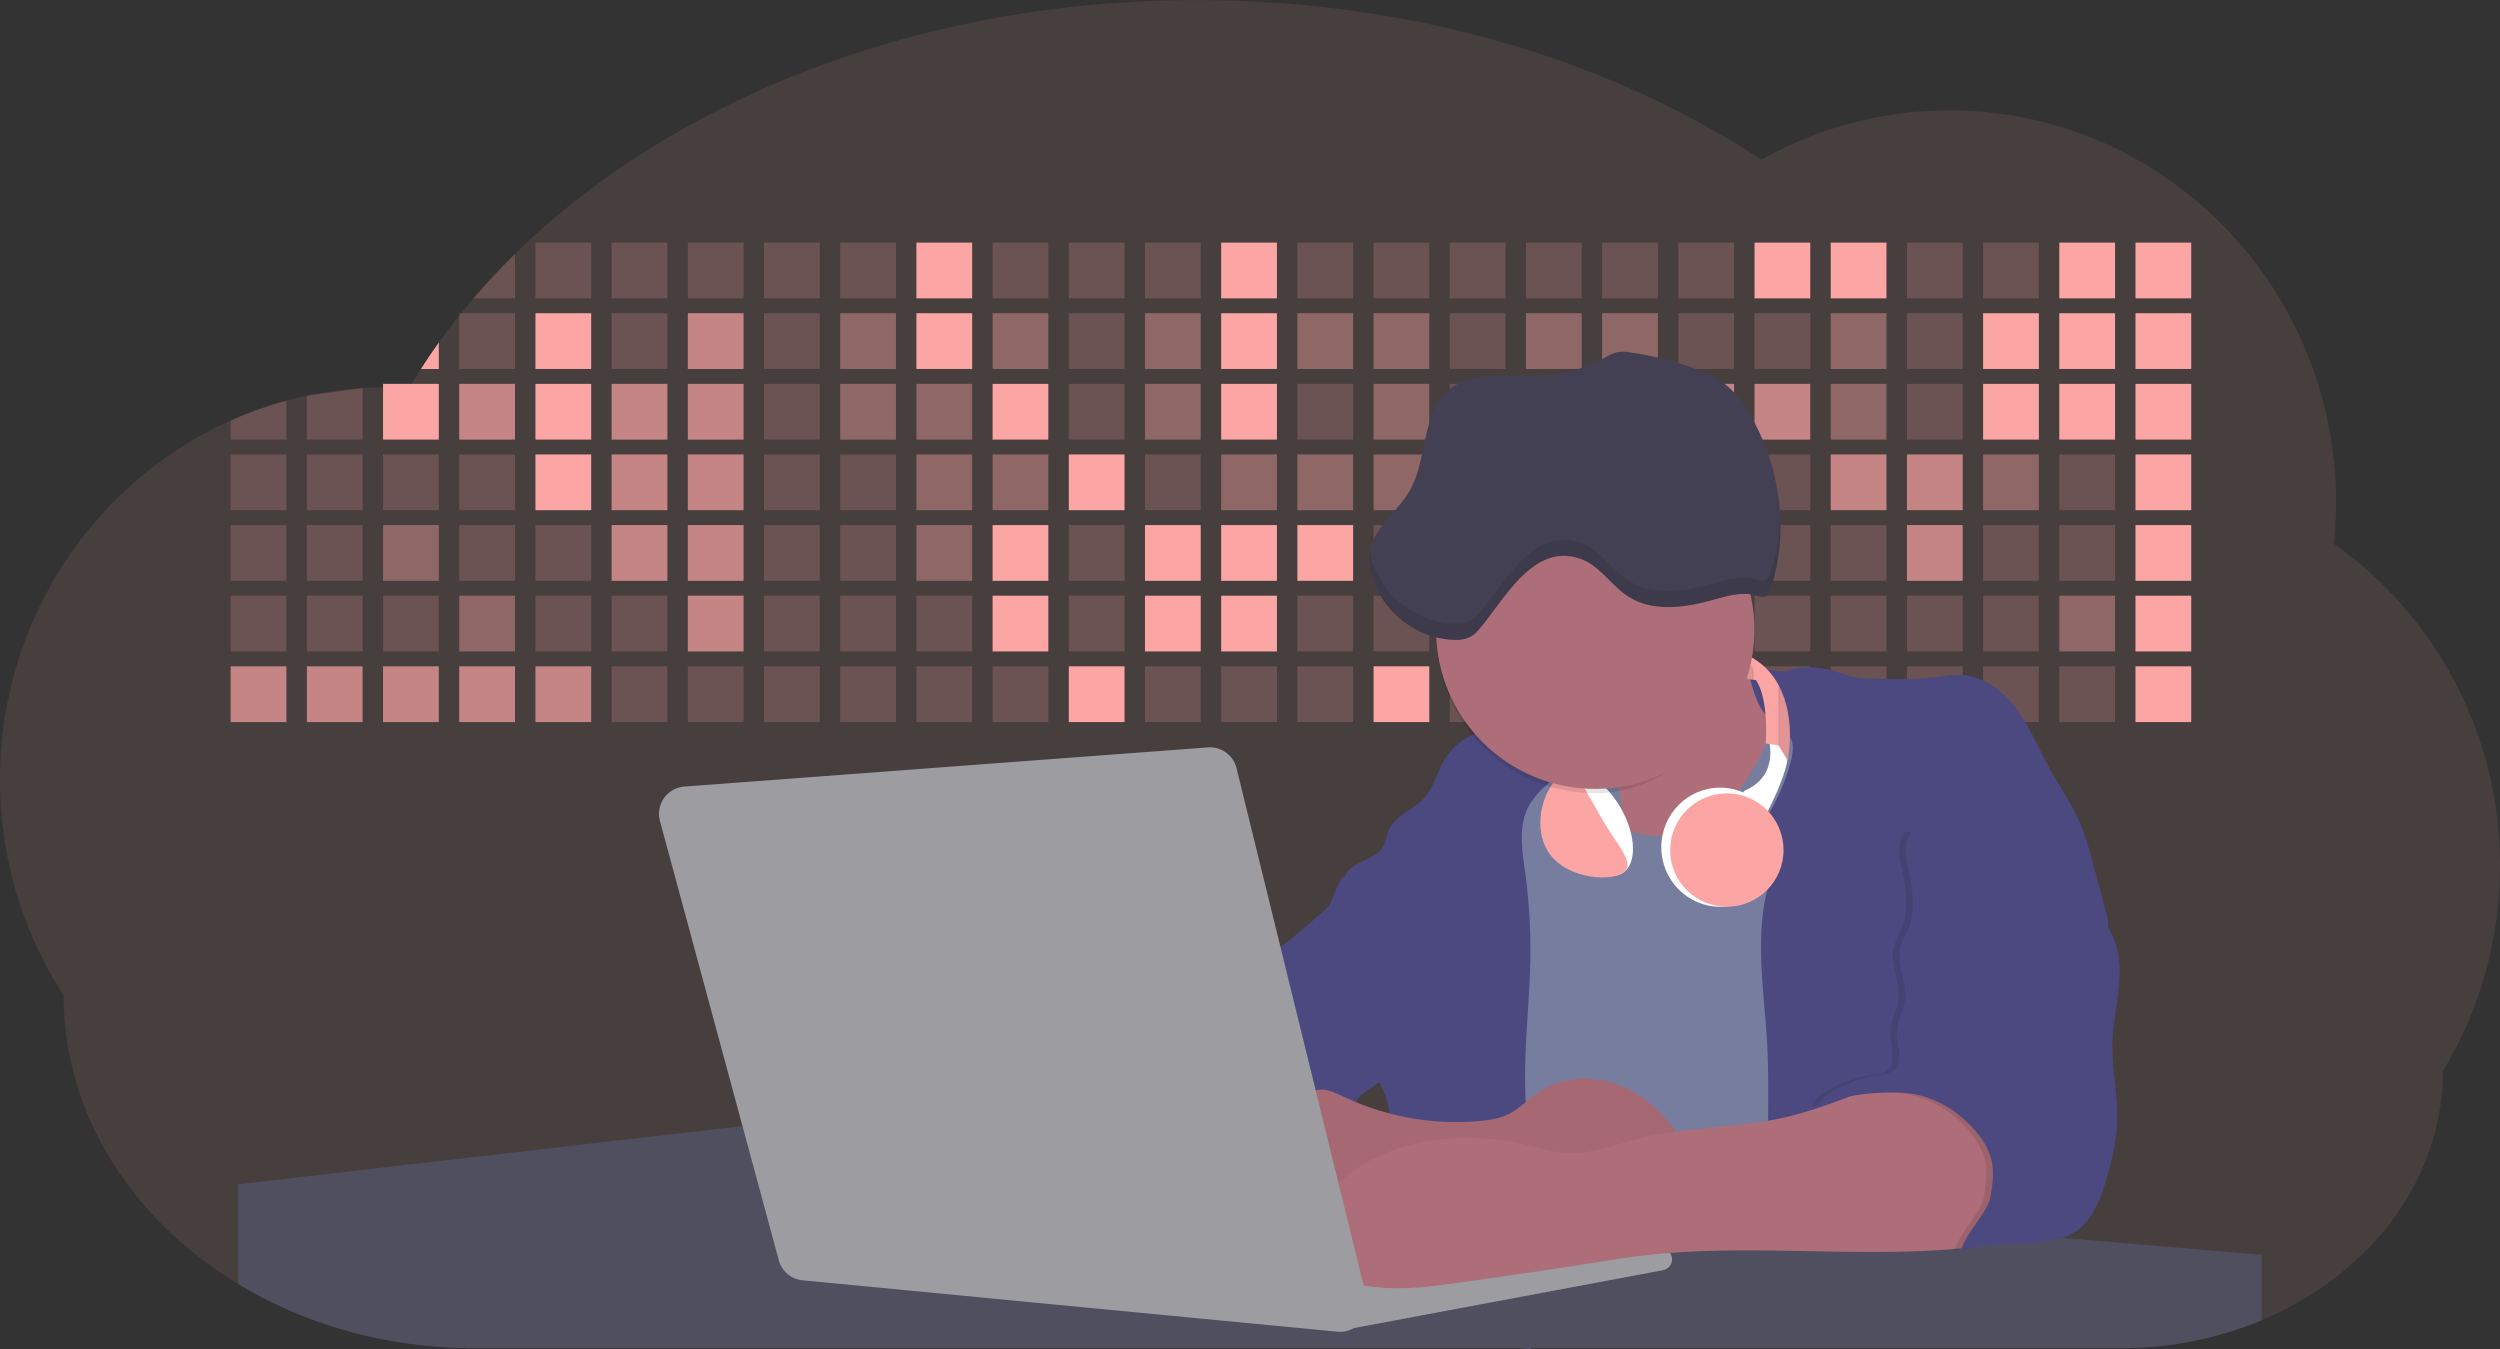 <svg id="aa7bae02-e79e-4d6b-a496-aba15f39787c" data-name="Layer 1" xmlns="http://www.w3.org/2000/svg" width="1144" height="617.32" viewBox="0 0 1144 617.32"><rect x="0" y="0" width="1144" height="617.32" fill="#333333" stroke="none"/><title>developer activity</title><path d="M1172,537.57a181.92,181.92,0,0,1-6.85,49.6,180.06,180.06,0,0,1-19.27,44.28c0,50.1-33.82,93.4-82.91,114a167.3,167.3,0,0,1-64.73,12.8H245.17c-40.25,0-77.55-10.86-108.14-29.36A185.76,185.76,0,0,1,112.2,711c-34-29.22-55.08-69.6-55.08-114.2A180.5,180.5,0,0,1,28,498.08c0-73.36,43.39-136.44,105.55-164.29a174.52,174.52,0,0,1,25.51-9.12q4.63-1.26,9.36-2.26a175.39,175.39,0,0,1,25.51-3.5q4.65-.29,9.35-.33H205c3.46,0,6.89.12,10.3.32l1.12-1.9q2.06-3.44,4.22-6.81,3.9-6.14,8.18-12.1,4.48-6.29,9.35-12.38l.83-1q2.76-3.44,5.64-6.8,9-10.49,19-20.35c72.11-70.68,185.08-116.18,312.08-116.18,98.82,0,189.15,27.55,258.34,73.07A174.18,174.18,0,0,1,920,191.86c97.74,0,177,80.37,177,179.51a184.9,184.9,0,0,1-1,18.78A180,180,0,0,1,1172,537.57Z" transform="translate(-28 -141.34)" fill="#fca5a5" opacity="0.1"/><path d="M263.66,257.52v20.35h-19Q253.59,267.39,263.66,257.52Z" transform="translate(-28 -141.34)" fill="#fca5a5" opacity="0.2"/><rect x="245.02" y="111.02" width="25.51" height="25.51" fill="#fca5a5" opacity="0.2"/><rect x="279.88" y="111.02" width="25.51" height="25.51" fill="#fca5a5" opacity="0.2"/><rect x="314.75" y="111.02" width="25.51" height="25.51" fill="#fca5a5" opacity="0.2"/><rect x="349.61" y="111.02" width="25.51" height="25.51" fill="#fca5a5" opacity="0.2"/><rect x="384.48" y="111.02" width="25.51" height="25.51" fill="#fca5a5" opacity="0.2"/><rect x="419.35" y="111.02" width="25.51" height="25.51" fill="#fca5a5"/><rect x="454.21" y="111.02" width="25.51" height="25.51" fill="#fca5a5" opacity="0.2"/><rect x="489.08" y="111.02" width="25.51" height="25.51" fill="#fca5a5" opacity="0.2"/><rect x="523.94" y="111.02" width="25.51" height="25.51" fill="#fca5a5" opacity="0.2"/><rect x="558.81" y="111.02" width="25.51" height="25.51" fill="#fca5a5"/><rect x="593.68" y="111.02" width="25.51" height="25.51" fill="#fca5a5" opacity="0.2"/><rect x="628.54" y="111.02" width="25.51" height="25.51" fill="#fca5a5" opacity="0.2"/><rect x="663.41" y="111.02" width="25.51" height="25.51" fill="#fca5a5" opacity="0.2"/><rect x="698.28" y="111.02" width="25.51" height="25.51" fill="#fca5a5" opacity="0.2"/><rect x="733.14" y="111.02" width="25.51" height="25.51" fill="#fca5a5" opacity="0.2"/><rect x="768.01" y="111.02" width="25.51" height="25.51" fill="#fca5a5" opacity="0.2"/><rect x="802.87" y="111.02" width="25.51" height="25.51" fill="#fca5a5"/><rect x="837.74" y="111.02" width="25.51" height="25.51" fill="#fca5a5"/><rect x="872.61" y="111.02" width="25.51" height="25.51" fill="#fca5a5" opacity="0.2"/><rect x="907.47" y="111.02" width="25.51" height="25.51" fill="#fca5a5" opacity="0.2"/><rect x="942.34" y="111.02" width="25.51" height="25.51" fill="#fca5a5"/><rect x="977.2" y="111.02" width="25.51" height="25.51" fill="#fca5a5"/><path d="M228.8,298.08v12.1h-8.18Q224.52,304,228.8,298.08Z" transform="translate(-28 -141.34)" fill="#fca5a5"/><rect x="210.15" y="143.33" width="25.51" height="25.51" fill="#fca5a5" opacity="0.2"/><rect x="245.02" y="143.33" width="25.51" height="25.51" fill="#fca5a5"/><rect x="279.88" y="143.33" width="25.51" height="25.51" fill="#fca5a5" opacity="0.2"/><rect x="314.75" y="143.33" width="25.51" height="25.51" fill="#fca5a5" opacity="0.7"/><rect x="349.61" y="143.33" width="25.51" height="25.51" fill="#fca5a5" opacity="0.2"/><rect x="384.48" y="143.33" width="25.51" height="25.51" fill="#fca5a5" opacity="0.4"/><rect x="419.35" y="143.33" width="25.51" height="25.51" fill="#fca5a5"/><rect x="454.21" y="143.33" width="25.51" height="25.51" fill="#fca5a5" opacity="0.4"/><rect x="489.08" y="143.33" width="25.51" height="25.51" fill="#fca5a5" opacity="0.2"/><rect x="523.94" y="143.33" width="25.51" height="25.51" fill="#fca5a5" opacity="0.4"/><rect x="558.81" y="143.33" width="25.51" height="25.51" fill="#fca5a5"/><rect x="593.68" y="143.33" width="25.51" height="25.51" fill="#fca5a5" opacity="0.4"/><rect x="628.54" y="143.33" width="25.51" height="25.51" fill="#fca5a5" opacity="0.4"/><rect x="663.41" y="143.33" width="25.51" height="25.51" fill="#fca5a5" opacity="0.2"/><rect x="698.28" y="143.33" width="25.51" height="25.51" fill="#fca5a5" opacity="0.4"/><rect x="733.14" y="143.33" width="25.51" height="25.51" fill="#fca5a5" opacity="0.4"/><rect x="768.01" y="143.33" width="25.51" height="25.51" fill="#fca5a5" opacity="0.2"/><rect x="802.87" y="143.33" width="25.51" height="25.51" fill="#fca5a5" opacity="0.2"/><rect x="837.74" y="143.33" width="25.51" height="25.51" fill="#fca5a5" opacity="0.4"/><rect x="872.61" y="143.33" width="25.51" height="25.51" fill="#fca5a5" opacity="0.2"/><rect x="907.47" y="143.33" width="25.51" height="25.51" fill="#fca5a5"/><rect x="942.34" y="143.33" width="25.51" height="25.51" fill="#fca5a5"/><rect x="977.2" y="143.33" width="25.51" height="25.51" fill="#fca5a5"/><path d="M159.06,324.67V342.5H133.55v-8.71A174.52,174.52,0,0,1,159.06,324.67Z" transform="translate(-28 -141.34)" fill="#fca5a5" opacity="0.2"/><polygon points="165.93 177.57 165.93 201.16 140.42 201.16 140.42 181.07 165.93 177.57" fill="#fca5a5" opacity="0.2"/><rect x="175.28" y="175.65" width="25.51" height="25.51" fill="#fca5a5"/><rect x="210.15" y="175.65" width="25.51" height="25.51" fill="#fca5a5" opacity="0.7"/><rect x="245.02" y="175.65" width="25.51" height="25.51" fill="#fca5a5"/><rect x="279.88" y="175.65" width="25.51" height="25.51" fill="#fca5a5" opacity="0.7"/><rect x="314.75" y="175.65" width="25.51" height="25.51" fill="#fca5a5" opacity="0.7"/><rect x="349.61" y="175.65" width="25.51" height="25.51" fill="#fca5a5" opacity="0.2"/><rect x="384.48" y="175.65" width="25.51" height="25.51" fill="#fca5a5" opacity="0.4"/><rect x="419.35" y="175.65" width="25.51" height="25.51" fill="#fca5a5" opacity="0.4"/><rect x="454.21" y="175.65" width="25.51" height="25.51" fill="#fca5a5"/><rect x="489.08" y="175.65" width="25.51" height="25.51" fill="#fca5a5" opacity="0.2"/><rect x="523.94" y="175.65" width="25.51" height="25.51" fill="#fca5a5" opacity="0.4"/><rect x="558.81" y="175.65" width="25.51" height="25.51" fill="#fca5a5"/><rect x="593.68" y="175.65" width="25.51" height="25.51" fill="#fca5a5" opacity="0.2"/><rect x="628.54" y="175.65" width="25.51" height="25.51" fill="#fca5a5" opacity="0.4"/><rect x="663.41" y="175.65" width="25.51" height="25.51" fill="#fca5a5" opacity="0.2"/><rect x="698.28" y="175.65" width="25.51" height="25.51" fill="#fca5a5"/><rect x="733.14" y="175.65" width="25.51" height="25.51" fill="#fca5a5" opacity="0.2"/><rect x="768.01" y="175.65" width="25.51" height="25.51" fill="#fca5a5" opacity="0.7"/><rect x="802.87" y="175.65" width="25.51" height="25.51" fill="#fca5a5" opacity="0.7"/><rect x="837.74" y="175.65" width="25.51" height="25.51" fill="#fca5a5" opacity="0.4"/><rect x="872.61" y="175.65" width="25.51" height="25.51" fill="#fca5a5" opacity="0.2"/><rect x="907.47" y="175.65" width="25.51" height="25.51" fill="#fca5a5"/><rect x="942.34" y="175.65" width="25.51" height="25.51" fill="#fca5a5"/><rect x="977.2" y="175.65" width="25.51" height="25.51" fill="#fca5a5"/><rect x="105.55" y="207.96" width="25.51" height="25.51" fill="#fca5a5" opacity="0.2"/><rect x="140.42" y="207.96" width="25.51" height="25.51" fill="#fca5a5" opacity="0.2"/><rect x="175.28" y="207.96" width="25.51" height="25.51" fill="#fca5a5" opacity="0.2"/><rect x="210.15" y="207.96" width="25.51" height="25.51" fill="#fca5a5" opacity="0.2"/><rect x="245.02" y="207.96" width="25.51" height="25.51" fill="#fca5a5"/><rect x="279.88" y="207.96" width="25.51" height="25.51" fill="#fca5a5" opacity="0.7"/><rect x="314.75" y="207.96" width="25.51" height="25.51" fill="#fca5a5" opacity="0.7"/><rect x="349.61" y="207.96" width="25.51" height="25.51" fill="#fca5a5" opacity="0.2"/><rect x="384.48" y="207.96" width="25.51" height="25.51" fill="#fca5a5" opacity="0.2"/><rect x="419.35" y="207.96" width="25.51" height="25.51" fill="#fca5a5" opacity="0.4"/><rect x="454.21" y="207.96" width="25.51" height="25.51" fill="#fca5a5" opacity="0.4"/><rect x="489.08" y="207.96" width="25.51" height="25.51" fill="#fca5a5"/><rect x="523.94" y="207.96" width="25.51" height="25.51" fill="#fca5a5" opacity="0.2"/><rect x="558.81" y="207.96" width="25.51" height="25.51" fill="#fca5a5" opacity="0.4"/><rect x="593.68" y="207.96" width="25.51" height="25.51" fill="#fca5a5" opacity="0.4"/><rect x="628.54" y="207.96" width="25.51" height="25.51" fill="#fca5a5" opacity="0.4"/><rect x="663.41" y="207.96" width="25.51" height="25.51" fill="#fca5a5" opacity="0.4"/><rect x="698.28" y="207.96" width="25.51" height="25.51" fill="#fca5a5" opacity="0.2"/><rect x="733.14" y="207.96" width="25.51" height="25.51" fill="#fca5a5" opacity="0.2"/><rect x="768.01" y="207.96" width="25.51" height="25.51" fill="#fca5a5" opacity="0.2"/><rect x="802.87" y="207.96" width="25.51" height="25.51" fill="#fca5a5" opacity="0.2"/><rect x="837.74" y="207.96" width="25.51" height="25.51" fill="#fca5a5" opacity="0.7"/><rect x="872.61" y="207.96" width="25.51" height="25.51" fill="#fca5a5" opacity="0.7"/><rect x="907.47" y="207.96" width="25.51" height="25.51" fill="#fca5a5" opacity="0.4"/><rect x="942.34" y="207.96" width="25.51" height="25.51" fill="#fca5a5" opacity="0.2"/><rect x="977.2" y="207.96" width="25.51" height="25.51" fill="#fca5a5"/><rect x="105.55" y="240.28" width="25.51" height="25.51" fill="#fca5a5" opacity="0.2"/><rect x="140.42" y="240.28" width="25.51" height="25.51" fill="#fca5a5" opacity="0.2"/><rect x="175.28" y="240.28" width="25.51" height="25.51" fill="#fca5a5" opacity="0.4"/><rect x="210.15" y="240.28" width="25.51" height="25.51" fill="#fca5a5" opacity="0.2"/><rect x="245.02" y="240.28" width="25.51" height="25.51" fill="#fca5a5" opacity="0.2"/><rect x="279.88" y="240.28" width="25.51" height="25.51" fill="#fca5a5" opacity="0.7"/><rect x="314.75" y="240.28" width="25.51" height="25.51" fill="#fca5a5" opacity="0.7"/><rect x="349.61" y="240.28" width="25.51" height="25.51" fill="#fca5a5" opacity="0.2"/><rect x="384.48" y="240.28" width="25.51" height="25.51" fill="#fca5a5" opacity="0.2"/><rect x="419.35" y="240.28" width="25.51" height="25.51" fill="#fca5a5" opacity="0.4"/><rect x="454.21" y="240.28" width="25.51" height="25.51" fill="#fca5a5"/><rect x="489.08" y="240.28" width="25.51" height="25.51" fill="#fca5a5" opacity="0.2"/><rect x="523.94" y="240.28" width="25.51" height="25.51" fill="#fca5a5"/><rect x="558.81" y="240.28" width="25.51" height="25.51" fill="#fca5a5"/><rect x="593.68" y="240.28" width="25.51" height="25.51" fill="#fca5a5"/><rect x="628.54" y="240.28" width="25.51" height="25.51" fill="#fca5a5" opacity="0.2"/><rect x="663.41" y="240.28" width="25.51" height="25.51" fill="#fca5a5"/><rect x="698.28" y="240.28" width="25.51" height="25.51" fill="#fca5a5" opacity="0.2"/><rect x="733.14" y="240.28" width="25.51" height="25.51" fill="#fca5a5" opacity="0.2"/><rect x="768.01" y="240.28" width="25.51" height="25.51" fill="#fca5a5" opacity="0.2"/><rect x="802.87" y="240.28" width="25.51" height="25.51" fill="#fca5a5" opacity="0.2"/><rect x="837.74" y="240.28" width="25.51" height="25.51" fill="#fca5a5" opacity="0.2"/><rect x="872.61" y="240.28" width="25.51" height="25.51" fill="#fca5a5" opacity="0.7"/><rect x="907.47" y="240.28" width="25.51" height="25.51" fill="#fca5a5" opacity="0.2"/><rect x="942.34" y="240.28" width="25.51" height="25.51" fill="#fca5a5" opacity="0.2"/><rect x="977.2" y="240.28" width="25.51" height="25.51" fill="#fca5a5"/><rect x="105.55" y="272.59" width="25.51" height="25.51" fill="#fca5a5" opacity="0.2"/><rect x="140.42" y="272.59" width="25.51" height="25.51" fill="#fca5a5" opacity="0.2"/><rect x="175.28" y="272.59" width="25.51" height="25.51" fill="#fca5a5" opacity="0.2"/><rect x="210.15" y="272.59" width="25.51" height="25.51" fill="#fca5a5" opacity="0.4"/><rect x="245.02" y="272.59" width="25.51" height="25.51" fill="#fca5a5" opacity="0.2"/><rect x="279.88" y="272.59" width="25.51" height="25.51" fill="#fca5a5" opacity="0.2"/><rect x="314.75" y="272.59" width="25.51" height="25.51" fill="#fca5a5" opacity="0.7"/><rect x="349.61" y="272.59" width="25.51" height="25.51" fill="#fca5a5" opacity="0.2"/><rect x="384.48" y="272.59" width="25.51" height="25.51" fill="#fca5a5" opacity="0.2"/><rect x="419.35" y="272.59" width="25.51" height="25.51" fill="#fca5a5" opacity="0.2"/><rect x="454.21" y="272.59" width="25.51" height="25.51" fill="#fca5a5"/><rect x="489.08" y="272.59" width="25.51" height="25.51" fill="#fca5a5" opacity="0.2"/><rect x="523.94" y="272.59" width="25.51" height="25.51" fill="#fca5a5"/><rect x="558.81" y="272.59" width="25.51" height="25.51" fill="#fca5a5"/><rect x="593.68" y="272.59" width="25.51" height="25.51" fill="#fca5a5" opacity="0.2"/><rect x="628.54" y="272.59" width="25.51" height="25.51" fill="#fca5a5" opacity="0.2"/><rect x="663.41" y="272.59" width="25.51" height="25.51" fill="#fca5a5" opacity="0.2"/><rect x="698.28" y="272.59" width="25.51" height="25.51" fill="#fca5a5" opacity="0.2"/><rect x="733.14" y="272.59" width="25.51" height="25.51" fill="#fca5a5" opacity="0.2"/><rect x="768.01" y="272.59" width="25.51" height="25.51" fill="#fca5a5" opacity="0.2"/><rect x="802.87" y="272.59" width="25.51" height="25.51" fill="#fca5a5" opacity="0.2"/><rect x="837.74" y="272.59" width="25.51" height="25.51" fill="#fca5a5" opacity="0.2"/><rect x="872.61" y="272.59" width="25.51" height="25.51" fill="#fca5a5" opacity="0.2"/><rect x="907.47" y="272.59" width="25.51" height="25.51" fill="#fca5a5" opacity="0.2"/><rect x="942.34" y="272.59" width="25.51" height="25.51" fill="#fca5a5" opacity="0.4"/><rect x="977.2" y="272.59" width="25.51" height="25.51" fill="#fca5a5"/><rect x="105.55" y="304.91" width="25.51" height="25.51" fill="#fca5a5" opacity="0.7"/><rect x="140.42" y="304.91" width="25.51" height="25.51" fill="#fca5a5" opacity="0.7"/><rect x="175.28" y="304.91" width="25.51" height="25.51" fill="#fca5a5" opacity="0.7"/><rect x="210.15" y="304.91" width="25.51" height="25.51" fill="#fca5a5" opacity="0.7"/><rect x="245.02" y="304.91" width="25.51" height="25.51" fill="#fca5a5" opacity="0.7"/><rect x="279.88" y="304.91" width="25.51" height="25.51" fill="#fca5a5" opacity="0.2"/><rect x="314.75" y="304.91" width="25.51" height="25.51" fill="#fca5a5" opacity="0.2"/><rect x="349.61" y="304.91" width="25.51" height="25.51" fill="#fca5a5" opacity="0.2"/><rect x="384.48" y="304.91" width="25.51" height="25.51" fill="#fca5a5" opacity="0.2"/><rect x="419.35" y="304.91" width="25.51" height="25.51" fill="#fca5a5" opacity="0.2"/><rect x="454.21" y="304.91" width="25.51" height="25.51" fill="#fca5a5" opacity="0.2"/><rect x="489.08" y="304.91" width="25.51" height="25.51" fill="#fca5a5"/><rect x="523.94" y="304.91" width="25.51" height="25.51" fill="#fca5a5" opacity="0.2"/><rect x="558.81" y="304.91" width="25.51" height="25.51" fill="#fca5a5" opacity="0.2"/><rect x="593.68" y="304.91" width="25.51" height="25.51" fill="#fca5a5" opacity="0.2"/><rect x="628.54" y="304.91" width="25.51" height="25.51" fill="#fca5a5"/><rect x="663.41" y="304.91" width="25.51" height="25.51" fill="#fca5a5" opacity="0.2"/><rect x="698.28" y="304.91" width="25.51" height="25.51" fill="#fca5a5" opacity="0.2"/><rect x="733.14" y="304.91" width="25.51" height="25.51" fill="#fca5a5" opacity="0.2"/><rect x="768.01" y="304.91" width="25.51" height="25.51" fill="#fca5a5" opacity="0.2"/><rect x="802.87" y="304.91" width="25.51" height="25.51" fill="#fca5a5" opacity="0.2"/><rect x="837.74" y="304.91" width="25.51" height="25.51" fill="#fca5a5" opacity="0.2"/><rect x="872.61" y="304.91" width="25.51" height="25.51" fill="#fca5a5" opacity="0.2"/><rect x="907.47" y="304.91" width="25.51" height="25.51" fill="#fca5a5" opacity="0.2"/><rect x="942.34" y="304.91" width="25.51" height="25.51" fill="#fca5a5" opacity="0.2"/><rect x="977.2" y="304.91" width="25.51" height="25.51" fill="#fca5a5"/><circle cx="734.52" cy="363.89" r="34.87" fill="#767d9f"/><path d="M760.71,460.87q5.22,22.78,8.86,45.9c.73,4.58,1.38,9.41-.28,13.74-1.39,3.61-4.22,6.43-6.44,9.59s-3.9,7.21-2.55,10.83,5.29,5.6,9.05,6.62c10.76,2.9,22.23.79,32.94-2.35a53.29,53.29,0,0,0,13.81-5.72c4.54-2.88,8.26-6.88,11.68-11,15.61-18.93,25.83-41.65,35.45-64.23a39.12,39.12,0,0,1-33.11-13.34c-3.94-4.63-6.83-11.08-4.61-16.74-6.51,3.57-14.24,3.81-21.25,6.25a75.49,75.49,0,0,0-12.5,6.15q-7.18,4.15-14.28,8.46C772.07,458.29,767,461.19,760.71,460.87Z" transform="translate(-28 -141.34)" fill="#ae6e79"/><path d="M833.64,487.05c-6.11,11.89-14.06,23.32-25.41,30.4s-26.63,9-38,2c-5.6-3.42-9.84-8.62-14.73-13s-11-8.13-17.57-7.56c-7.24.63-12.91,6.28-17.76,11.69-7.36,8.22-14.47,16.79-19.68,26.52-10,18.7-12.37,40.56-11.93,61.76s3.51,42.29,3.58,63.49c.1,26.08-4.32,51.95-8.79,77.64,41.1-5.06,82.25,6,123.44,10.19,26.36,2.71,52.92,2.65,79.42,2.58,4.66,0,9.62-.12,13.5-2.7a18.2,18.2,0,0,0,5.59-6.64c3.66-6.75,5.13-14.45,6.15-22.06,2.59-19.22,2.67-38.68,2.74-58.08.18-47,.35-94.17-5.62-140.8-1.47-11.47-3.35-23-7.75-33.73s-11.58-20.6-21.62-26.35c-6.45-3.7-21.4-10.14-29-6.41C841.67,460.15,837.73,479.09,833.64,487.05Z" transform="translate(-28 -141.34)" fill="#767d9f"/><path d="M836.68,619.77c-1.55-29-7.86-59.95,5.57-85.69,3.3-6.32-8.54-14.21-4.88-20.33a92.08,92.08,0,0,0,10.06-23.93c.76-2.89,1.37-5.95.65-8.85-1.33-5.29-6.56-8.44-11-11.66-4.9-3.56-7.42-14.41-9-20.28s12.57,1.2,18.26-.89c7.9-2.89,17.94-1.07,25.82,1.86,4.4,1.62,9.18,1.76,13.87,1.88,9.11.24,18.25.47,27.29-.65,4.06-.51,8.13-1.28,12.21-1.05,10.41.59,19.46,7.71,25.62,16.13s10.08,18.23,15.13,27.35c4.21,7.6,9.23,14.78,12.82,22.69,3.18,7,5.19,14.52,7.18,22l5.13,19.19a25.58,25.58,0,0,1,1.26,8.51c-.26,3.07-1.62,5.93-3,8.66A164.12,164.12,0,0,1,971,603.2c-10.79,13.23-23.89,25.16-30.3,41-2.5,6.17-3.89,12.73-5.16,19.27a707.94,707.94,0,0,0-10.9,79.15,174.2,174.2,0,0,0-36.52-12.21,177.61,177.61,0,0,0-19-3c-5.59-.58-12.8.52-18.12-1-8.9-2.53-9.88-17.58-11.23-25.46-2.16-12.55-2.59-25.32-2.67-38C837,648.53,837.45,634.14,836.68,619.77Z" transform="translate(-28 -141.34)" fill="#4c4981"/><path d="M641.23,565.54c4.21,24,8.85,48.07,18,70.62-.23.22-.46.42-.69.62-.81.69-1.65,1.34-2.53,2-2.05,1.44-4.3,2.66-6,4.54a8,8,0,0,0-1.5,2.45,5.48,5.48,0,0,0,0,4.47c-4.77,2.11-10.31,1.46-15.66,1.26-4.61-.17-9.08,0-12.78,2.53-5.14,3.54-6.69,10.34-7.52,16.52q-.46,3.38-.79,6.77-.32,3.15-.52,6.32a188.61,188.61,0,0,0-.19,21q.08,1.92.21,3.84c-16.34-.39-31.23-8.91-45.32-17.19-3.22-1.89-6.54-3.88-8.63-7A15.8,15.8,0,0,1,555,674c0-.51.09-1,.16-1.52a41.58,41.58,0,0,1,2.29-8.68,107.2,107.2,0,0,1,19.19-32.65c3.58-4.18,7.61-8.27,9.28-13.52.73-2.29,1-4.72,1.74-7,3.32-9.88,15.3-14.55,19.4-24.14,1-2.29,1.46-4.8,2.7-7a17.63,17.63,0,0,1,4.25-4.75c.73-.61,1.49-1.2,2.24-1.79q10.54-8.26,20.31-17.45,1.82-1.71,3.6-3.46A59.48,59.48,0,0,0,641.23,565.54Z" transform="translate(-28 -141.34)" fill="#4c4981"/><path d="M742,494.56c-1.44,1.52-3,2.95-4.53,4.37l-.41.37-1.62,1.5a39,39,0,0,0-7.55,8.79l-.17.28c-5.1,9.13-3.21,20.37-1.79,30.74a261.55,261.55,0,0,1,2.37,39c-.26,18-2.38,35.88-2.42,53.86,0,4.08.09,8.15.27,12.23.29,6.63.79,13.25,1.39,19.87.65,7.26,1.43,14.51,2.16,21.76.58,5.61,1.13,11.21,1.59,16.81.23,2.9.45,5.79.63,8.69.21,3.4.38,6.81.48,10.21h0c.07,2.16.11,4.31.11,6.47,0,1.23,0,2.45,0,3.67q0,3.51-.19,7-.2,4.49-.61,9c-.31,3.27-.86,6.84-3.16,9.14-.14.14-.29.27-.44.4l-3.24-.4a332.72,332.72,0,0,0-67.3-1.2c.49-3.38.94-6.75,1.38-10.14.2-1.6.4-3.21.59-4.82q.33-2.76.63-5.52c.23-2,.44-4,.64-6q.78-7.73,1.37-15.47.87-11.29,1.32-22.62.22-5.41.34-10.83.17-6.72.16-13.45,0-6.54-.11-13.1c0-1.44-.06-2.88-.18-4.31a27.35,27.35,0,0,0-.53-3.83,49.87,49.87,0,0,0-3-8.48c-.22-.52-.43-1-.64-1.55-.12-.27-.23-.55-.34-.82,5.76-5.13,9.86-12,13.8-18.76,6.39-10.89,12.93-22.26,14-34.84s-5.18-26.71-17.2-30.55c-3.27-1-6.73-1.28-10.1-1.87-3.18-.56-9.81-1.83-13.49-4.11q-3,3.08-6,6.05a22.15,22.15,0,0,1,2.17-8.71l1.42.07a2.71,2.71,0,0,1-.16-1c0-1.07.74-2.28,2.32-3.62,4.71-4,12.12-4.89,15.09-10.3,1.24-2.25,1.45-4.93,2.45-7.29,2.87-6.73,11.11-9.21,16.07-14.59s6.2-13,10.21-19a28.62,28.62,0,0,1,12-10c.4-.19.81-.38,1.22-.55,8.3-3.55,18.16-4.36,26.76-4.34,3.34,0,12,.1,16.24,1.79a5.32,5.32,0,0,1,1.85,1.13C752.37,480.61,745.34,491,742,494.56Z" transform="translate(-28 -141.34)" fill="#4c4981"/><path d="M642.72,542.69a60.88,60.88,0,0,1,46.74,4.87c7.2,4,13.66,9.58,17.62,16.78,5.95,10.8,5.69,23.82,5.27,36.15-.21,6.17-.48,12.56-3.2,18.1C706,625,700.06,629.4,694,633a42.24,42.24,0,0,1-12.32,5.33c-6.72,1.46-13.7.22-20.47-1-7.36-1.36-15.26-3-20.37-8.48-3-3.18-4.64-7.31-6.26-11.35q-3.49-8.75-7-17.48c-4.05-10.11-5.42-18.52-.07-28.37,2.43-4.49,5.4-8.69,7.8-13.21C636.51,556.14,640.81,543.28,642.72,542.69Z" transform="translate(-28 -141.34)" fill="#4c4981"/><path d="M1063,715.56v29.9a167.3,167.3,0,0,1-64.73,12.8H728.58c-.14.14-.29.27-.44.4l-3.24-.4H245.17c-40.25,0-77.55-10.86-108.14-29.36V683.25l230.72-26.63.18,0L502.29,668l34.77,3,18.06,1.53,37.38,3.17,19.23,1.63,28,2.38,3.94.33,20.18,1.71L691.23,684l38.5,3.26,64.18,5.45,45.15,3.83,74.14,6.29,14.1,1.19,1.52.13,1.32.11,18.62,1.58,20.44,1.74,2.37.2Z" transform="translate(-28 -141.34)" fill="#504f60"/><polygon points="764 573.12 474.86 523.77 463.65 580.46 596.19 596.33 637 601.44 749.26 579.33 764 573.12" fill="#9c9ca1"/><path d="M642.33,739.94l144.86-27.23a5,5,0,0,1,5.94,4.93h0a5,5,0,0,1-4.09,4.93L647.57,749.06Z" transform="translate(-28 -141.34)" fill="#9c9ca1"/><path d="M705.17,654.31c4.51-.42,9.08-1.13,13.14-3.13,5-2.49,8.89-6.78,13.52-9.94,10.18-7,23.8-7.94,35.47-3.92s21.41,12.63,28.23,22.91c4.53,6.85,7.93,15.59,4.73,23.15a30.51,30.51,0,0,1-4.12,6.44l-8.34,10.9a29,29,0,0,1-5.66,6.09c-3.12,2.27-7,3.2-10.82,3.76-10.15,1.48-20.48.64-30.71,1.32-17.57,1.17-34.73,6.83-52.34,6.64-10.12-.11-20.11-2.15-30-4.19l-43.77-9c-7.62-1.56-16.23-3.84-19.82-10.75-1.61-3.11-1.91-6.71-2.1-10.21-.52-9.64,0-20.36,6.68-27.31,6.28-6.52,16.21-8.58,23.71-13.4,9.18-5.91,12.21-4,21.89.44A120,120,0,0,0,705.17,654.31Z" transform="translate(-28 -141.34)" fill="#ae6e79"/><path d="M705.17,654.31c4.51-.42,9.08-1.13,13.14-3.13,5-2.49,8.89-6.78,13.52-9.94,10.18-7,23.8-7.94,35.47-3.92s21.41,12.63,28.23,22.91c4.53,6.85,7.93,15.59,4.73,23.15a30.51,30.51,0,0,1-4.12,6.44l-8.34,10.9a29,29,0,0,1-5.66,6.09c-3.12,2.27-7,3.2-10.82,3.76-10.15,1.48-20.48.64-30.71,1.32-17.57,1.17-34.73,6.83-52.34,6.64-10.12-.11-20.11-2.15-30-4.19l-43.77-9c-7.62-1.56-16.23-3.84-19.82-10.75-1.61-3.11-1.91-6.71-2.1-10.21-.52-9.64,0-20.36,6.68-27.31,6.28-6.52,16.21-8.58,23.71-13.4,9.18-5.91,12.21-4,21.89.44A120,120,0,0,0,705.17,654.31Z" transform="translate(-28 -141.34)" opacity="0.05"/><path d="M880.94,640.6c-12.28,4.75-24.63,9.52-37.49,12.35-21.56,4.75-44.12,4-65.51,9.43-11.3,2.88-22.53,7.52-34.14,6.58-5.19-.42-10.2-2-15.25-3.2-28.37-7-60.62-4.73-83.66,13.27-7.88,6.15-14.33,13.82-20.18,22a14.7,14.7,0,0,0,5.91,21.88A86.62,86.62,0,0,0,659,730.48c13.13,1.16,26.32-.7,39.38-2.56,19.38-2.75,38.77-5.51,58.1-8.6,6.94-1.11,13.88-2.26,20.86-3.14,50.23-6.35,101.37,1.37,151.73-3.93,5.09-.54,10.27-1.24,14.9-3.41,11.72-5.5,17.52-20,15.1-32.74s-11.76-23.33-23-29.83c-9.42-5.47-19.58-7.68-30.07-10C896.26,634,890.32,637,880.94,640.6Z" transform="translate(-28 -141.34)" fill="#ae6e79"/><path d="M988.67,564.44c5.54,7.26,6.72,17,6.12,26.09s-2.76,18.08-3.08,27.21c-.44,12.52,2.58,25,2.07,37.48-.36,8.73-2.43,17.29-4.88,25.67-2.89,9.89-7.07,20.52-16.2,25.27-12.12,6.31-37.54,2.76-50.29,7.7,1.16-7.23,12.28-17.7,13.44-24.93.8-5,1.61-10.14.75-15.15-1.1-6.39-4.85-12.06-9.3-16.78-7.08-7.51-16.32-13.16-26.47-15s-35-.33-43.12,6.08c-1-6.62,17.6-13,24.14-14.43,3.26-.73,7-.32,9.61-2.39,5-3.92,1.37-11.73,1.61-18,.19-5,3.11-9.58,3.7-14.58,1-8-4.22-16.15-2.17-24,.76-2.9,2.45-5.45,3.62-8.21,3.56-8.45,2-18.09.1-27.07-1.18-5.64-2.33-12,.81-16.81,2.91-4.49,11.17,11.5,16.46,10.76,17.47-2.45,33.28-15.4,47.39-4.8,7.19,5.4,8.13,11,11,18.71C976.77,554.6,984,558.36,988.67,564.44Z" transform="translate(-28 -141.34)" opacity="0.1"/><path d="M991.67,564.44c5.54,7.26,6.72,17,6.12,26.09s-2.76,18.08-3.08,27.21c-.44,12.52,2.58,25,2.07,37.48-.36,8.73-2.43,17.29-4.88,25.67-2.89,9.89-7.07,20.52-16.2,25.27-12.12,6.31-37.54,2.76-50.29,7.7,1.16-7.23,12.28-17.7,13.44-24.93.8-5,1.61-10.14.75-15.15-1.1-6.39-4.85-12.06-9.3-16.78-7.08-7.51-16.32-13.16-26.47-15s-35-.33-43.12,6.08c-1-6.62,17.6-13,24.14-14.43,3.26-.73,7-.32,9.61-2.39,5-3.92,1.37-11.73,1.61-18,.19-5,3.11-9.58,3.7-14.58,1-8-4.22-16.15-2.17-24,.76-2.9,2.45-5.45,3.62-8.21,3.56-8.45,2-18.09.1-27.07-1.18-5.64-2.33-12,.81-16.81,2.91-4.49,8.6-6.19,13.89-6.94a68.42,68.42,0,0,1,50,12.9c7.19,5.4,8.13,11,11,18.71C979.77,554.6,987,558.36,991.67,564.44Z" transform="translate(-28 -141.34)" fill="#4c4981"/><path d="M330,517.06,384.37,718a12.55,12.55,0,0,0,10.91,9.21L640,750.72a12.54,12.54,0,0,0,13.38-15.48L593.84,492.86a12.54,12.54,0,0,0-13.12-9.51L341.13,501.27A12.54,12.54,0,0,0,330,517.06Z" transform="translate(-28 -141.34)" fill="#9c9ca1"/><ellipse cx="787.11" cy="387.68" rx="26.9" ry="27.25" fill="#fff"/><path d="M837.2,479.31s5.67,16.86-11.06,23.95L824,507l10.48,10.34S847.4,493.77,846,485.4C846,485.4,844,476.9,837.2,479.31Z" transform="translate(-28 -141.34)" fill="#fff"/><circle cx="790.2" cy="388.99" r="25.94" fill="#fca5a5"/><path d="M846.13,489.23l-4.12-6.8-6-.85c1.28-22.39-4.53-29.06-4.53-29.06l-1.35-.13-5.88-.57-11.06-11.48v-3.26c15.54,1.85,24.13,9.23,28.77,17.88C850.16,470.14,846.13,489.23,846.13,489.23Z" transform="translate(-28 -141.34)" fill="#fca5a5"/><path d="M830.18,448.27v4.12l-5.88-.57-11.06-11.48S830.35,444.17,830.18,448.27Z" transform="translate(-28 -141.34)" stroke="#4c4981" stroke-miterlimit="10" opacity="0.1"/><path d="M846.13,489.23l-4.12-6.8V455C850.16,470.14,846.13,489.23,846.13,489.23Z" transform="translate(-28 -141.34)" stroke="#4c4981" stroke-miterlimit="10" opacity="0.1"/><ellipse cx="757.11" cy="518.2" rx="14.43" ry="26.32" transform="translate(-185.67 306.64) rotate(-30)" fill="#fff"/><path d="M761,516c7.27,12.59,16.19,21,9.29,25s-27,2-34.27-10.6-.67-30,6.23-34S753.72,503.38,761,516Z" transform="translate(-28 -141.34)" fill="#fca5a5"/><path d="M825.73,425.3c0,40.23-27.53,79-67.76,79a72.85,72.85,0,0,1,0-145.7C798.2,358.64,825.73,385.06,825.73,425.3Z" transform="translate(-28 -141.34)" opacity="0.1"/><circle cx="729.97" cy="288.15" r="72.85" fill="#ae6e79"/><path d="M751.57,397.21c8.67,3.19,13.8,12.15,21.58,17.14,11,7,25.32,5.19,37.88,1.73,7-1.91,14.32-4.24,21.21-2.12a6,6,0,0,0,3.23.46c1.5-.43,2.24-2.09,2.73-3.57,8.52-25.4,4.69-54.17-8.17-77.67-3.32-6.06-7.3-11.92-12.78-16.13-4.32-3.31-9.4-5.48-14.52-7.33a145,145,0,0,0-28.88-7.13,17.94,17.94,0,0,0-5.27-.17c-2.41.39-4.57,1.69-6.72,2.85A68.78,68.78,0,0,1,732,313.38c-14,.53-30-2.77-40.79,6.21-13,10.77-9.76,31.78-18.19,46.4-5.58,9.67-16.34,16.69-18.11,27.7a25.57,25.57,0,0,0,.63,10.07c4.12,16.94,20.52,30.06,38,30.37a14.42,14.42,0,0,0,7.76-1.59,17.55,17.55,0,0,0,4.09-3.89C716.84,415.09,729.94,389.25,751.57,397.21Z" transform="translate(-28 -141.34)" fill="#444053"/><path d="M838.2,403.48c-.49,1.48-1.23,3.14-2.73,3.57a6,6,0,0,1-3.23-.46c-6.89-2.12-14.25.21-21.2,2.12-12.57,3.46-26.92,5.31-37.88-1.73-7.79-5-12.91-14-21.59-17.14-21.63-8-34.73,17.88-46.21,31.44a17.55,17.55,0,0,1-4.09,3.89,14.42,14.42,0,0,1-7.76,1.59c-17.42-.31-33.83-13.43-38-30.37-.23-1-.43-2-.58-3,0,.09,0,.17-.05.26a25.57,25.57,0,0,0,.63,10.07c4.12,16.94,20.53,30.06,38,30.37a14.42,14.42,0,0,0,7.76-1.59,17.55,17.55,0,0,0,4.09-3.89c11.48-13.56,24.58-39.4,46.21-31.44,8.68,3.19,13.8,12.15,21.59,17.14,11,7,25.31,5.19,37.88,1.73,7-1.91,14.31-4.24,21.2-2.12a6,6,0,0,0,3.23.46c1.5-.43,2.24-2.09,2.73-3.57a90.29,90.29,0,0,0,4.48-32.26A88.8,88.8,0,0,1,838.2,403.48Z" transform="translate(-28 -141.34)" opacity="0.1"/></svg>